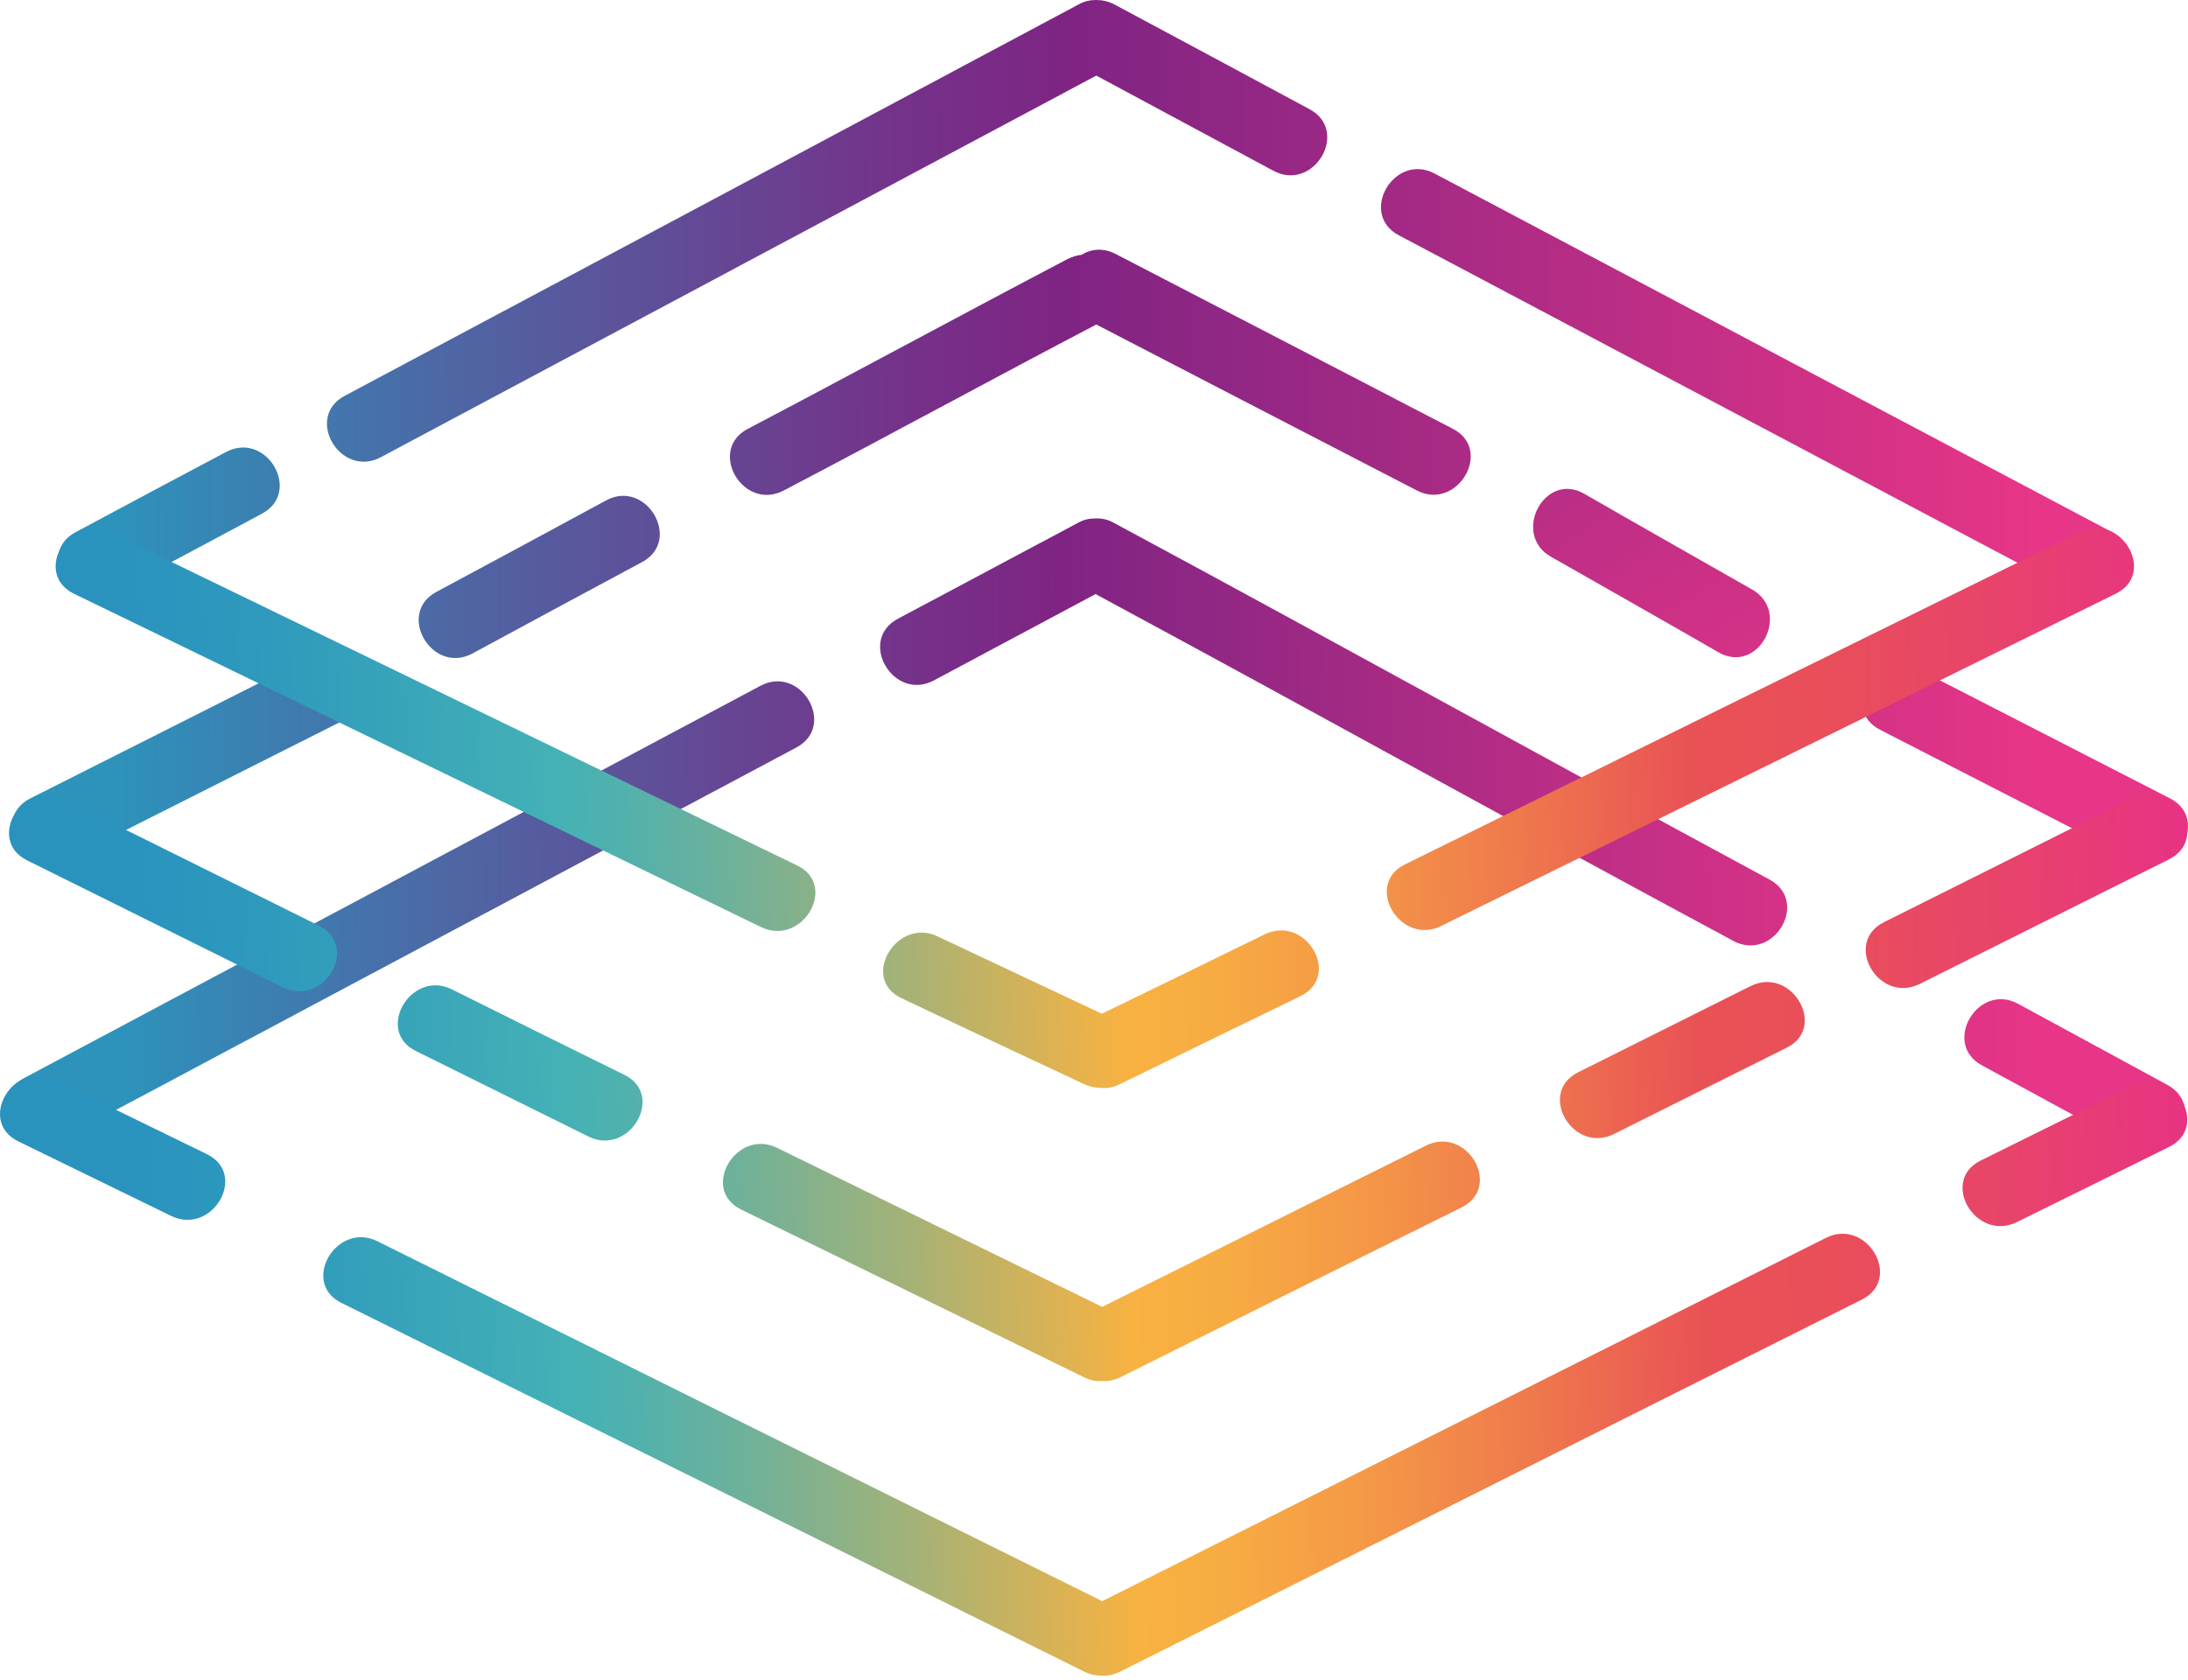 <svg width="444" height="341" viewBox="0 0 444 341" fill="none" xmlns="http://www.w3.org/2000/svg">
<path d="M13.492 174.544C31.979 165.188 50.541 155.907 69.029 146.551C77.337 142.36 70.002 129.86 61.694 134.052C43.206 143.408 24.644 152.689 6.157 162.045C-2.151 166.236 5.184 178.736 13.492 174.544Z" fill="url(#paint0_linear_14_2535)"/>
<path d="M154.28 139.216C104.506 165.712 54.733 192.283 4.959 218.779C-3.274 223.195 4.061 235.694 12.294 231.278C62.068 204.782 111.841 178.211 161.615 151.715C169.848 147.299 162.513 134.8 154.28 139.216Z" fill="url(#paint1_linear_14_2535)"/>
<path d="M122.994 101.568C111.542 107.78 100.015 113.993 88.564 120.13C80.331 124.546 87.666 137.046 95.899 132.63C107.35 126.417 118.877 120.205 130.329 114.067C138.487 109.651 131.152 97.152 122.994 101.568Z" fill="url(#paint2_linear_14_2535)"/>
<path d="M77.262 92.811C125.688 66.988 174.039 41.166 222.466 15.344C234.441 21.781 246.417 28.218 258.392 34.654C266.626 39.07 273.961 26.571 265.727 22.155C252.554 15.044 239.381 8.009 226.133 0.898C224.861 0.225 223.588 0 222.391 0C221.268 0 220.071 0.225 218.873 0.898C169.249 27.394 119.625 53.89 70.002 80.311C61.694 84.652 69.029 97.152 77.262 92.811Z" fill="url(#paint3_linear_14_2535)"/>
<path d="M22.698 120.504C32.877 115.115 42.982 109.726 53.161 104.262C61.394 99.846 54.059 87.347 45.826 91.763C35.647 97.152 25.542 102.541 15.363 108.005C7.13 112.346 14.465 124.92 22.698 120.504Z" fill="url(#paint4_linear_14_2535)"/>
<path d="M283.841 47.753C329.647 72.003 375.454 96.254 421.26 120.504C429.493 124.845 436.829 112.346 428.595 108.005C382.789 83.754 336.982 59.504 291.176 35.253C282.942 30.837 275.607 43.337 283.841 47.753Z" fill="url(#paint5_linear_14_2535)"/>
<path d="M226.433 51.57C223.888 50.223 221.418 50.522 219.472 51.72C218.574 51.794 217.675 52.094 216.702 52.543C195.595 63.62 172.842 75.97 151.735 87.048C143.502 91.389 150.762 103.888 159.07 99.547C179.653 88.769 201.883 76.644 222.466 65.866C244.845 77.467 265.054 87.946 287.508 99.547C295.741 103.813 303.076 91.314 294.843 87.048C271.266 74.773 249.935 63.77 226.433 51.57Z" fill="url(#paint6_linear_14_2535)"/>
<path d="M359.062 178.511C309.139 151.566 276.056 133.079 226.058 106.133C224.711 105.385 223.439 105.16 222.166 105.235C221.044 105.235 219.921 105.46 218.723 106.133C206.523 112.645 194.398 119.082 182.198 125.594C173.965 130.01 181.3 142.509 189.533 138.093C200.461 132.255 211.388 126.417 222.316 120.579C271.042 146.85 302.927 164.739 351.652 190.936C359.96 195.426 367.295 182.927 359.062 178.511Z" fill="url(#paint7_linear_14_2535)"/>
<path d="M439.822 220.201C429.718 214.737 419.614 209.198 409.509 203.734C401.351 199.319 394.016 211.818 402.174 216.234C412.279 221.698 422.383 227.237 432.487 232.7C440.721 237.191 448.056 224.692 439.822 220.201Z" fill="url(#paint8_linear_14_2535)"/>
<path d="M440.346 162.044C423.206 153.212 405.991 144.455 388.851 135.623C380.543 131.357 373.208 143.857 381.516 148.123C398.656 156.955 415.871 165.712 433.011 174.544C441.319 178.81 448.654 166.311 440.346 162.044Z" fill="url(#paint9_linear_14_2535)"/>
<path d="M355.469 119.606C344.167 113.169 332.791 106.732 321.489 100.221C313.405 95.58 306.669 108.454 314.752 113.02C326.054 119.457 337.431 125.893 348.733 132.405C356.892 137.046 363.628 124.172 355.469 119.606Z" fill="url(#paint10_linear_14_2535)"/>
<path d="M14.989 120.504C61.469 143.033 107.949 165.637 154.429 188.166C162.812 192.208 170.147 179.709 161.764 175.667C115.284 153.138 68.804 130.534 22.324 108.005C13.941 103.888 6.606 116.388 14.989 120.504Z" fill="url(#paint11_linear_14_2535)"/>
<path d="M182.946 202.612C195.296 208.45 207.646 214.288 219.996 220.051C221.118 220.575 222.241 220.799 223.289 220.799C224.561 220.949 225.909 220.725 227.256 220.051C239.456 214.063 251.656 208.15 263.931 202.162C272.314 198.046 264.979 185.546 256.596 189.663C245.593 195.052 234.591 200.441 223.588 205.755C212.436 200.516 201.359 195.277 190.206 190.037C181.898 186.145 174.488 198.645 182.946 202.612Z" fill="url(#paint12_linear_14_2535)"/>
<path d="M64.687 187.867C47.398 179.26 30.108 170.727 12.818 162.119C4.51 158.003 -2.825 170.502 5.483 174.619C22.773 183.226 40.063 191.759 57.352 200.367C65.735 204.558 73.07 192.058 64.687 187.867Z" fill="url(#paint13_linear_14_2535)"/>
<path d="M91.707 200.815C83.399 196.699 76.064 209.198 84.372 213.315C96.049 219.078 107.725 224.916 119.401 230.679C127.709 234.796 135.044 222.296 126.736 218.18C115.06 212.417 103.384 206.653 91.707 200.815Z" fill="url(#paint14_linear_14_2535)"/>
<path d="M42.009 234.272C31.68 229.258 21.351 224.168 11.022 219.153C2.714 215.037 -4.696 227.536 3.687 231.653C14.016 236.667 24.345 241.757 34.674 246.772C43.056 250.888 50.392 238.389 42.009 234.272Z" fill="url(#paint15_linear_14_2535)"/>
<path d="M292.448 187.942C338.105 165.488 383.687 143.033 429.344 120.504C437.727 116.388 430.392 103.888 422.009 108.005C376.352 130.459 330.77 152.913 285.113 175.442C276.73 179.559 284.065 192.058 292.448 187.942Z" fill="url(#paint16_linear_14_2535)"/>
<path d="M289.304 232.551C267.449 243.478 245.519 254.331 223.663 265.259C201.658 254.481 179.728 243.778 157.723 233C149.415 228.883 142.005 241.383 150.388 245.499C173.59 256.876 196.793 268.178 219.996 279.555C221.193 280.154 222.316 280.378 223.439 280.303C224.636 280.378 225.983 280.228 227.331 279.555C250.459 268.028 273.511 256.502 296.639 245.05C304.947 240.859 297.687 228.359 289.304 232.551Z" fill="url(#paint17_linear_14_2535)"/>
<path d="M432.862 161.895C416.021 170.353 399.105 178.736 382.265 187.193C373.957 191.385 381.217 203.884 389.6 199.693C406.44 191.235 423.356 182.852 440.197 174.394C448.505 170.203 441.17 157.703 432.862 161.895Z" fill="url(#paint18_linear_14_2535)"/>
<path d="M355.245 200.142C343.569 205.98 331.893 211.818 320.216 217.656C311.908 221.848 319.168 234.347 327.551 230.156C339.228 224.318 350.904 218.48 362.58 212.641C370.888 208.525 363.553 196.025 355.245 200.142Z" fill="url(#paint19_linear_14_2535)"/>
<path d="M370.514 251.263C321.564 275.813 272.613 300.437 223.663 324.987C174.638 300.662 125.613 276.336 76.588 251.936C68.28 247.82 60.945 260.319 69.253 264.436C119.476 289.36 169.773 314.359 219.996 339.283C221.193 339.882 222.391 340.106 223.513 340.106C224.711 340.181 225.983 339.957 227.331 339.283C277.478 314.134 327.626 288.911 377.849 263.762C386.157 259.571 378.822 247.071 370.514 251.263Z" fill="url(#paint20_linear_14_2535)"/>
<path d="M432.862 220.276C422.533 225.365 412.204 230.455 401.95 235.545C393.567 239.661 400.902 252.161 409.285 248.044C419.614 242.954 429.943 237.865 440.197 232.775C448.505 228.659 441.17 216.159 432.862 220.276Z" fill="url(#paint21_linear_14_2535)"/>
<defs>
<linearGradient id="paint0_linear_14_2535" x1="412.273" y1="153.104" x2="22.903" y2="154.312" gradientUnits="userSpaceOnUse">
<stop offset="0.001" stop-color="#E73587"/>
<stop offset="0.5" stop-color="#7F2483"/>
<stop offset="0.598" stop-color="#73348B"/>
<stop offset="0.791" stop-color="#545EA0"/>
<stop offset="1" stop-color="#2D93BB"/>
</linearGradient>
<linearGradient id="paint1_linear_14_2535" x1="413.053" y1="184.196" x2="23.682" y2="185.403" gradientUnits="userSpaceOnUse">
<stop offset="0.001" stop-color="#E73587"/>
<stop offset="0.5" stop-color="#7F2483"/>
<stop offset="0.598" stop-color="#73348B"/>
<stop offset="0.791" stop-color="#545EA0"/>
<stop offset="1" stop-color="#2D93BB"/>
</linearGradient>
<linearGradient id="paint2_linear_14_2535" x1="412.837" y1="116.176" x2="23.467" y2="117.383" gradientUnits="userSpaceOnUse">
<stop offset="0.001" stop-color="#E73587"/>
<stop offset="0.5" stop-color="#7F2483"/>
<stop offset="0.598" stop-color="#73348B"/>
<stop offset="0.791" stop-color="#545EA0"/>
<stop offset="1" stop-color="#2D93BB"/>
</linearGradient>
<linearGradient id="paint3_linear_14_2535" x1="412.62" y1="45.996" x2="23.249" y2="47.204" gradientUnits="userSpaceOnUse">
<stop offset="0.001" stop-color="#E73587"/>
<stop offset="0.5" stop-color="#7F2483"/>
<stop offset="0.598" stop-color="#73348B"/>
<stop offset="0.791" stop-color="#545EA0"/>
<stop offset="1" stop-color="#2D93BB"/>
</linearGradient>
<linearGradient id="paint4_linear_14_2535" x1="412.521" y1="104.964" x2="23.151" y2="106.171" gradientUnits="userSpaceOnUse">
<stop offset="0.001" stop-color="#E73587"/>
<stop offset="0.5" stop-color="#7F2483"/>
<stop offset="0.598" stop-color="#73348B"/>
<stop offset="0.791" stop-color="#545EA0"/>
<stop offset="1" stop-color="#2D93BB"/>
</linearGradient>
<linearGradient id="paint5_linear_14_2535" x1="412.718" y1="77.69" x2="23.347" y2="78.897" gradientUnits="userSpaceOnUse">
<stop offset="0.001" stop-color="#E73587"/>
<stop offset="0.5" stop-color="#7F2483"/>
<stop offset="0.598" stop-color="#73348B"/>
<stop offset="0.791" stop-color="#545EA0"/>
<stop offset="1" stop-color="#2D93BB"/>
</linearGradient>
<linearGradient id="paint6_linear_14_2535" x1="410.149" y1="75.06" x2="22.11" y2="76.263" gradientUnits="userSpaceOnUse">
<stop offset="0.001" stop-color="#E73587"/>
<stop offset="0.5" stop-color="#7F2483"/>
<stop offset="0.598" stop-color="#73348B"/>
<stop offset="0.791" stop-color="#545EA0"/>
<stop offset="1" stop-color="#2D93BB"/>
</linearGradient>
<linearGradient id="paint7_linear_14_2535" x1="393.257" y1="148.275" x2="36.606" y2="149.38" gradientUnits="userSpaceOnUse">
<stop offset="0.001" stop-color="#E73587"/>
<stop offset="0.5" stop-color="#7F2483"/>
<stop offset="0.598" stop-color="#73348B"/>
<stop offset="0.791" stop-color="#545EA0"/>
<stop offset="1" stop-color="#2D93BB"/>
</linearGradient>
<linearGradient id="paint8_linear_14_2535" x1="413.887" y1="218.258" x2="24.516" y2="219.465" gradientUnits="userSpaceOnUse">
<stop offset="0.001" stop-color="#E73587"/>
<stop offset="0.5" stop-color="#7F2483"/>
<stop offset="0.598" stop-color="#73348B"/>
<stop offset="0.791" stop-color="#545EA0"/>
<stop offset="1" stop-color="#2D93BB"/>
</linearGradient>
<linearGradient id="paint9_linear_14_2535" x1="413.172" y1="155.101" x2="23.802" y2="156.308" gradientUnits="userSpaceOnUse">
<stop offset="0.001" stop-color="#E73587"/>
<stop offset="0.5" stop-color="#7F2483"/>
<stop offset="0.598" stop-color="#73348B"/>
<stop offset="0.791" stop-color="#545EA0"/>
<stop offset="1" stop-color="#2D93BB"/>
</linearGradient>
<linearGradient id="paint10_linear_14_2535" x1="366.83" y1="166.793" x2="159.556" y2="-162.831" gradientUnits="userSpaceOnUse">
<stop offset="0.001" stop-color="#E73587"/>
<stop offset="0.5" stop-color="#7F2483"/>
<stop offset="0.598" stop-color="#73348B"/>
<stop offset="0.791" stop-color="#545EA0"/>
<stop offset="1" stop-color="#2D93BB"/>
</linearGradient>
<linearGradient id="paint11_linear_14_2535" x1="22.554" y1="149.743" x2="444.523" y2="138.877" gradientUnits="userSpaceOnUse">
<stop stop-color="#2993BE"/>
<stop offset="0.078" stop-color="#2F9ABC"/>
<stop offset="0.19" stop-color="#40ADB7"/>
<stop offset="0.209" stop-color="#43B1B6"/>
<stop offset="0.24" stop-color="#4FB1AE"/>
<stop offset="0.298" stop-color="#70B199"/>
<stop offset="0.376" stop-color="#A4B277"/>
<stop offset="0.47" stop-color="#EDB248"/>
<stop offset="0.484" stop-color="#F8B241"/>
<stop offset="0.53" stop-color="#F7AB43"/>
<stop offset="0.601" stop-color="#F49647"/>
<stop offset="0.686" stop-color="#EE744E"/>
<stop offset="0.758" stop-color="#E95255"/>
<stop offset="0.824" stop-color="#E94E5A"/>
<stop offset="0.904" stop-color="#E8446A"/>
<stop offset="0.993" stop-color="#E73383"/>
<stop offset="1" stop-color="#E73185"/>
</linearGradient>
<linearGradient id="paint12_linear_14_2535" x1="24.099" y1="209.749" x2="446.068" y2="198.883" gradientUnits="userSpaceOnUse">
<stop stop-color="#2993BE"/>
<stop offset="0.078" stop-color="#2F9ABC"/>
<stop offset="0.19" stop-color="#40ADB7"/>
<stop offset="0.209" stop-color="#43B1B6"/>
<stop offset="0.24" stop-color="#4FB1AE"/>
<stop offset="0.298" stop-color="#70B199"/>
<stop offset="0.376" stop-color="#A4B277"/>
<stop offset="0.47" stop-color="#EDB248"/>
<stop offset="0.484" stop-color="#F8B241"/>
<stop offset="0.53" stop-color="#F7AB43"/>
<stop offset="0.601" stop-color="#F49647"/>
<stop offset="0.686" stop-color="#EE744E"/>
<stop offset="0.758" stop-color="#E95255"/>
<stop offset="0.824" stop-color="#E94E5A"/>
<stop offset="0.904" stop-color="#E8446A"/>
<stop offset="0.993" stop-color="#E73383"/>
<stop offset="1" stop-color="#E73185"/>
</linearGradient>
<linearGradient id="paint13_linear_14_2535" x1="23.374" y1="181.59" x2="445.343" y2="170.724" gradientUnits="userSpaceOnUse">
<stop stop-color="#2993BE"/>
<stop offset="0.078" stop-color="#2F9ABC"/>
<stop offset="0.19" stop-color="#40ADB7"/>
<stop offset="0.209" stop-color="#43B1B6"/>
<stop offset="0.24" stop-color="#4FB1AE"/>
<stop offset="0.298" stop-color="#70B199"/>
<stop offset="0.376" stop-color="#A4B277"/>
<stop offset="0.47" stop-color="#EDB248"/>
<stop offset="0.484" stop-color="#F8B241"/>
<stop offset="0.53" stop-color="#F7AB43"/>
<stop offset="0.601" stop-color="#F49647"/>
<stop offset="0.686" stop-color="#EE744E"/>
<stop offset="0.758" stop-color="#E95255"/>
<stop offset="0.824" stop-color="#E94E5A"/>
<stop offset="0.904" stop-color="#E8446A"/>
<stop offset="0.993" stop-color="#E73383"/>
<stop offset="1" stop-color="#E73185"/>
</linearGradient>
<linearGradient id="paint14_linear_14_2535" x1="24.308" y1="217.873" x2="446.277" y2="207.007" gradientUnits="userSpaceOnUse">
<stop stop-color="#2993BE"/>
<stop offset="0.078" stop-color="#2F9ABC"/>
<stop offset="0.19" stop-color="#40ADB7"/>
<stop offset="0.209" stop-color="#43B1B6"/>
<stop offset="0.24" stop-color="#4FB1AE"/>
<stop offset="0.298" stop-color="#70B199"/>
<stop offset="0.376" stop-color="#A4B277"/>
<stop offset="0.47" stop-color="#EDB248"/>
<stop offset="0.484" stop-color="#F8B241"/>
<stop offset="0.53" stop-color="#F7AB43"/>
<stop offset="0.601" stop-color="#F49647"/>
<stop offset="0.686" stop-color="#EE744E"/>
<stop offset="0.758" stop-color="#E95255"/>
<stop offset="0.824" stop-color="#E94E5A"/>
<stop offset="0.904" stop-color="#E8446A"/>
<stop offset="0.993" stop-color="#E73383"/>
<stop offset="1" stop-color="#E73185"/>
</linearGradient>
<linearGradient id="paint15_linear_14_2535" x1="24.696" y1="232.925" x2="446.665" y2="222.059" gradientUnits="userSpaceOnUse">
<stop stop-color="#2993BE"/>
<stop offset="0.078" stop-color="#2F9ABC"/>
<stop offset="0.19" stop-color="#40ADB7"/>
<stop offset="0.209" stop-color="#43B1B6"/>
<stop offset="0.24" stop-color="#4FB1AE"/>
<stop offset="0.298" stop-color="#70B199"/>
<stop offset="0.376" stop-color="#A4B277"/>
<stop offset="0.47" stop-color="#EDB248"/>
<stop offset="0.484" stop-color="#F8B241"/>
<stop offset="0.53" stop-color="#F7AB43"/>
<stop offset="0.601" stop-color="#F49647"/>
<stop offset="0.686" stop-color="#EE744E"/>
<stop offset="0.758" stop-color="#E95255"/>
<stop offset="0.824" stop-color="#E94E5A"/>
<stop offset="0.904" stop-color="#E8446A"/>
<stop offset="0.993" stop-color="#E73383"/>
<stop offset="1" stop-color="#E73185"/>
</linearGradient>
<linearGradient id="paint16_linear_14_2535" x1="22.687" y1="156.615" x2="444.656" y2="145.749" gradientUnits="userSpaceOnUse">
<stop stop-color="#2993BE"/>
<stop offset="0.078" stop-color="#2F9ABC"/>
<stop offset="0.19" stop-color="#40ADB7"/>
<stop offset="0.209" stop-color="#43B1B6"/>
<stop offset="0.24" stop-color="#4FB1AE"/>
<stop offset="0.298" stop-color="#70B199"/>
<stop offset="0.376" stop-color="#A4B277"/>
<stop offset="0.47" stop-color="#EDB248"/>
<stop offset="0.484" stop-color="#F8B241"/>
<stop offset="0.53" stop-color="#F7AB43"/>
<stop offset="0.601" stop-color="#F49647"/>
<stop offset="0.686" stop-color="#EE744E"/>
<stop offset="0.758" stop-color="#E95255"/>
<stop offset="0.824" stop-color="#E94E5A"/>
<stop offset="0.904" stop-color="#E8446A"/>
<stop offset="0.993" stop-color="#E73383"/>
<stop offset="1" stop-color="#E73185"/>
</linearGradient>
<linearGradient id="paint17_linear_14_2535" x1="25.406" y1="260.497" x2="447.375" y2="249.631" gradientUnits="userSpaceOnUse">
<stop stop-color="#2993BE"/>
<stop offset="0.078" stop-color="#2F9ABC"/>
<stop offset="0.19" stop-color="#40ADB7"/>
<stop offset="0.209" stop-color="#43B1B6"/>
<stop offset="0.24" stop-color="#4FB1AE"/>
<stop offset="0.298" stop-color="#70B199"/>
<stop offset="0.376" stop-color="#A4B277"/>
<stop offset="0.47" stop-color="#EDB248"/>
<stop offset="0.484" stop-color="#F8B241"/>
<stop offset="0.53" stop-color="#F7AB43"/>
<stop offset="0.601" stop-color="#F49647"/>
<stop offset="0.686" stop-color="#EE744E"/>
<stop offset="0.758" stop-color="#E95255"/>
<stop offset="0.824" stop-color="#E94E5A"/>
<stop offset="0.904" stop-color="#E8446A"/>
<stop offset="0.993" stop-color="#E73383"/>
<stop offset="1" stop-color="#E73185"/>
</linearGradient>
<linearGradient id="paint18_linear_14_2535" x1="23.61" y1="190.75" x2="445.579" y2="179.884" gradientUnits="userSpaceOnUse">
<stop stop-color="#2993BE"/>
<stop offset="0.078" stop-color="#2F9ABC"/>
<stop offset="0.19" stop-color="#40ADB7"/>
<stop offset="0.209" stop-color="#43B1B6"/>
<stop offset="0.24" stop-color="#4FB1AE"/>
<stop offset="0.298" stop-color="#70B199"/>
<stop offset="0.376" stop-color="#A4B277"/>
<stop offset="0.47" stop-color="#EDB248"/>
<stop offset="0.484" stop-color="#F8B241"/>
<stop offset="0.53" stop-color="#F7AB43"/>
<stop offset="0.601" stop-color="#F49647"/>
<stop offset="0.686" stop-color="#EE744E"/>
<stop offset="0.758" stop-color="#E95255"/>
<stop offset="0.824" stop-color="#E94E5A"/>
<stop offset="0.904" stop-color="#E8446A"/>
<stop offset="0.993" stop-color="#E73383"/>
<stop offset="1" stop-color="#E73185"/>
</linearGradient>
<linearGradient id="paint19_linear_14_2535" x1="24.448" y1="223.318" x2="446.418" y2="212.452" gradientUnits="userSpaceOnUse">
<stop stop-color="#2993BE"/>
<stop offset="0.078" stop-color="#2F9ABC"/>
<stop offset="0.19" stop-color="#40ADB7"/>
<stop offset="0.209" stop-color="#43B1B6"/>
<stop offset="0.24" stop-color="#4FB1AE"/>
<stop offset="0.298" stop-color="#70B199"/>
<stop offset="0.376" stop-color="#A4B277"/>
<stop offset="0.47" stop-color="#EDB248"/>
<stop offset="0.484" stop-color="#F8B241"/>
<stop offset="0.53" stop-color="#F7AB43"/>
<stop offset="0.601" stop-color="#F49647"/>
<stop offset="0.686" stop-color="#EE744E"/>
<stop offset="0.758" stop-color="#E95255"/>
<stop offset="0.824" stop-color="#E94E5A"/>
<stop offset="0.904" stop-color="#E8446A"/>
<stop offset="0.993" stop-color="#E73383"/>
<stop offset="1" stop-color="#E73185"/>
</linearGradient>
<linearGradient id="paint20_linear_14_2535" x1="26.392" y1="298.79" x2="448.361" y2="287.923" gradientUnits="userSpaceOnUse">
<stop stop-color="#2993BE"/>
<stop offset="0.078" stop-color="#2F9ABC"/>
<stop offset="0.19" stop-color="#40ADB7"/>
<stop offset="0.209" stop-color="#43B1B6"/>
<stop offset="0.24" stop-color="#4FB1AE"/>
<stop offset="0.298" stop-color="#70B199"/>
<stop offset="0.376" stop-color="#A4B277"/>
<stop offset="0.47" stop-color="#EDB248"/>
<stop offset="0.484" stop-color="#F8B241"/>
<stop offset="0.53" stop-color="#F7AB43"/>
<stop offset="0.601" stop-color="#F49647"/>
<stop offset="0.686" stop-color="#EE744E"/>
<stop offset="0.758" stop-color="#E95255"/>
<stop offset="0.824" stop-color="#E94E5A"/>
<stop offset="0.904" stop-color="#E8446A"/>
<stop offset="0.993" stop-color="#E73383"/>
<stop offset="1" stop-color="#E73185"/>
</linearGradient>
<linearGradient id="paint21_linear_14_2535" x1="24.989" y1="244.326" x2="446.959" y2="233.46" gradientUnits="userSpaceOnUse">
<stop stop-color="#2993BE"/>
<stop offset="0.078" stop-color="#2F9ABC"/>
<stop offset="0.19" stop-color="#40ADB7"/>
<stop offset="0.209" stop-color="#43B1B6"/>
<stop offset="0.24" stop-color="#4FB1AE"/>
<stop offset="0.298" stop-color="#70B199"/>
<stop offset="0.376" stop-color="#A4B277"/>
<stop offset="0.47" stop-color="#EDB248"/>
<stop offset="0.484" stop-color="#F8B241"/>
<stop offset="0.53" stop-color="#F7AB43"/>
<stop offset="0.601" stop-color="#F49647"/>
<stop offset="0.686" stop-color="#EE744E"/>
<stop offset="0.758" stop-color="#E95255"/>
<stop offset="0.824" stop-color="#E94E5A"/>
<stop offset="0.904" stop-color="#E8446A"/>
<stop offset="0.993" stop-color="#E73383"/>
<stop offset="1" stop-color="#E73185"/>
</linearGradient>
</defs>
</svg>
